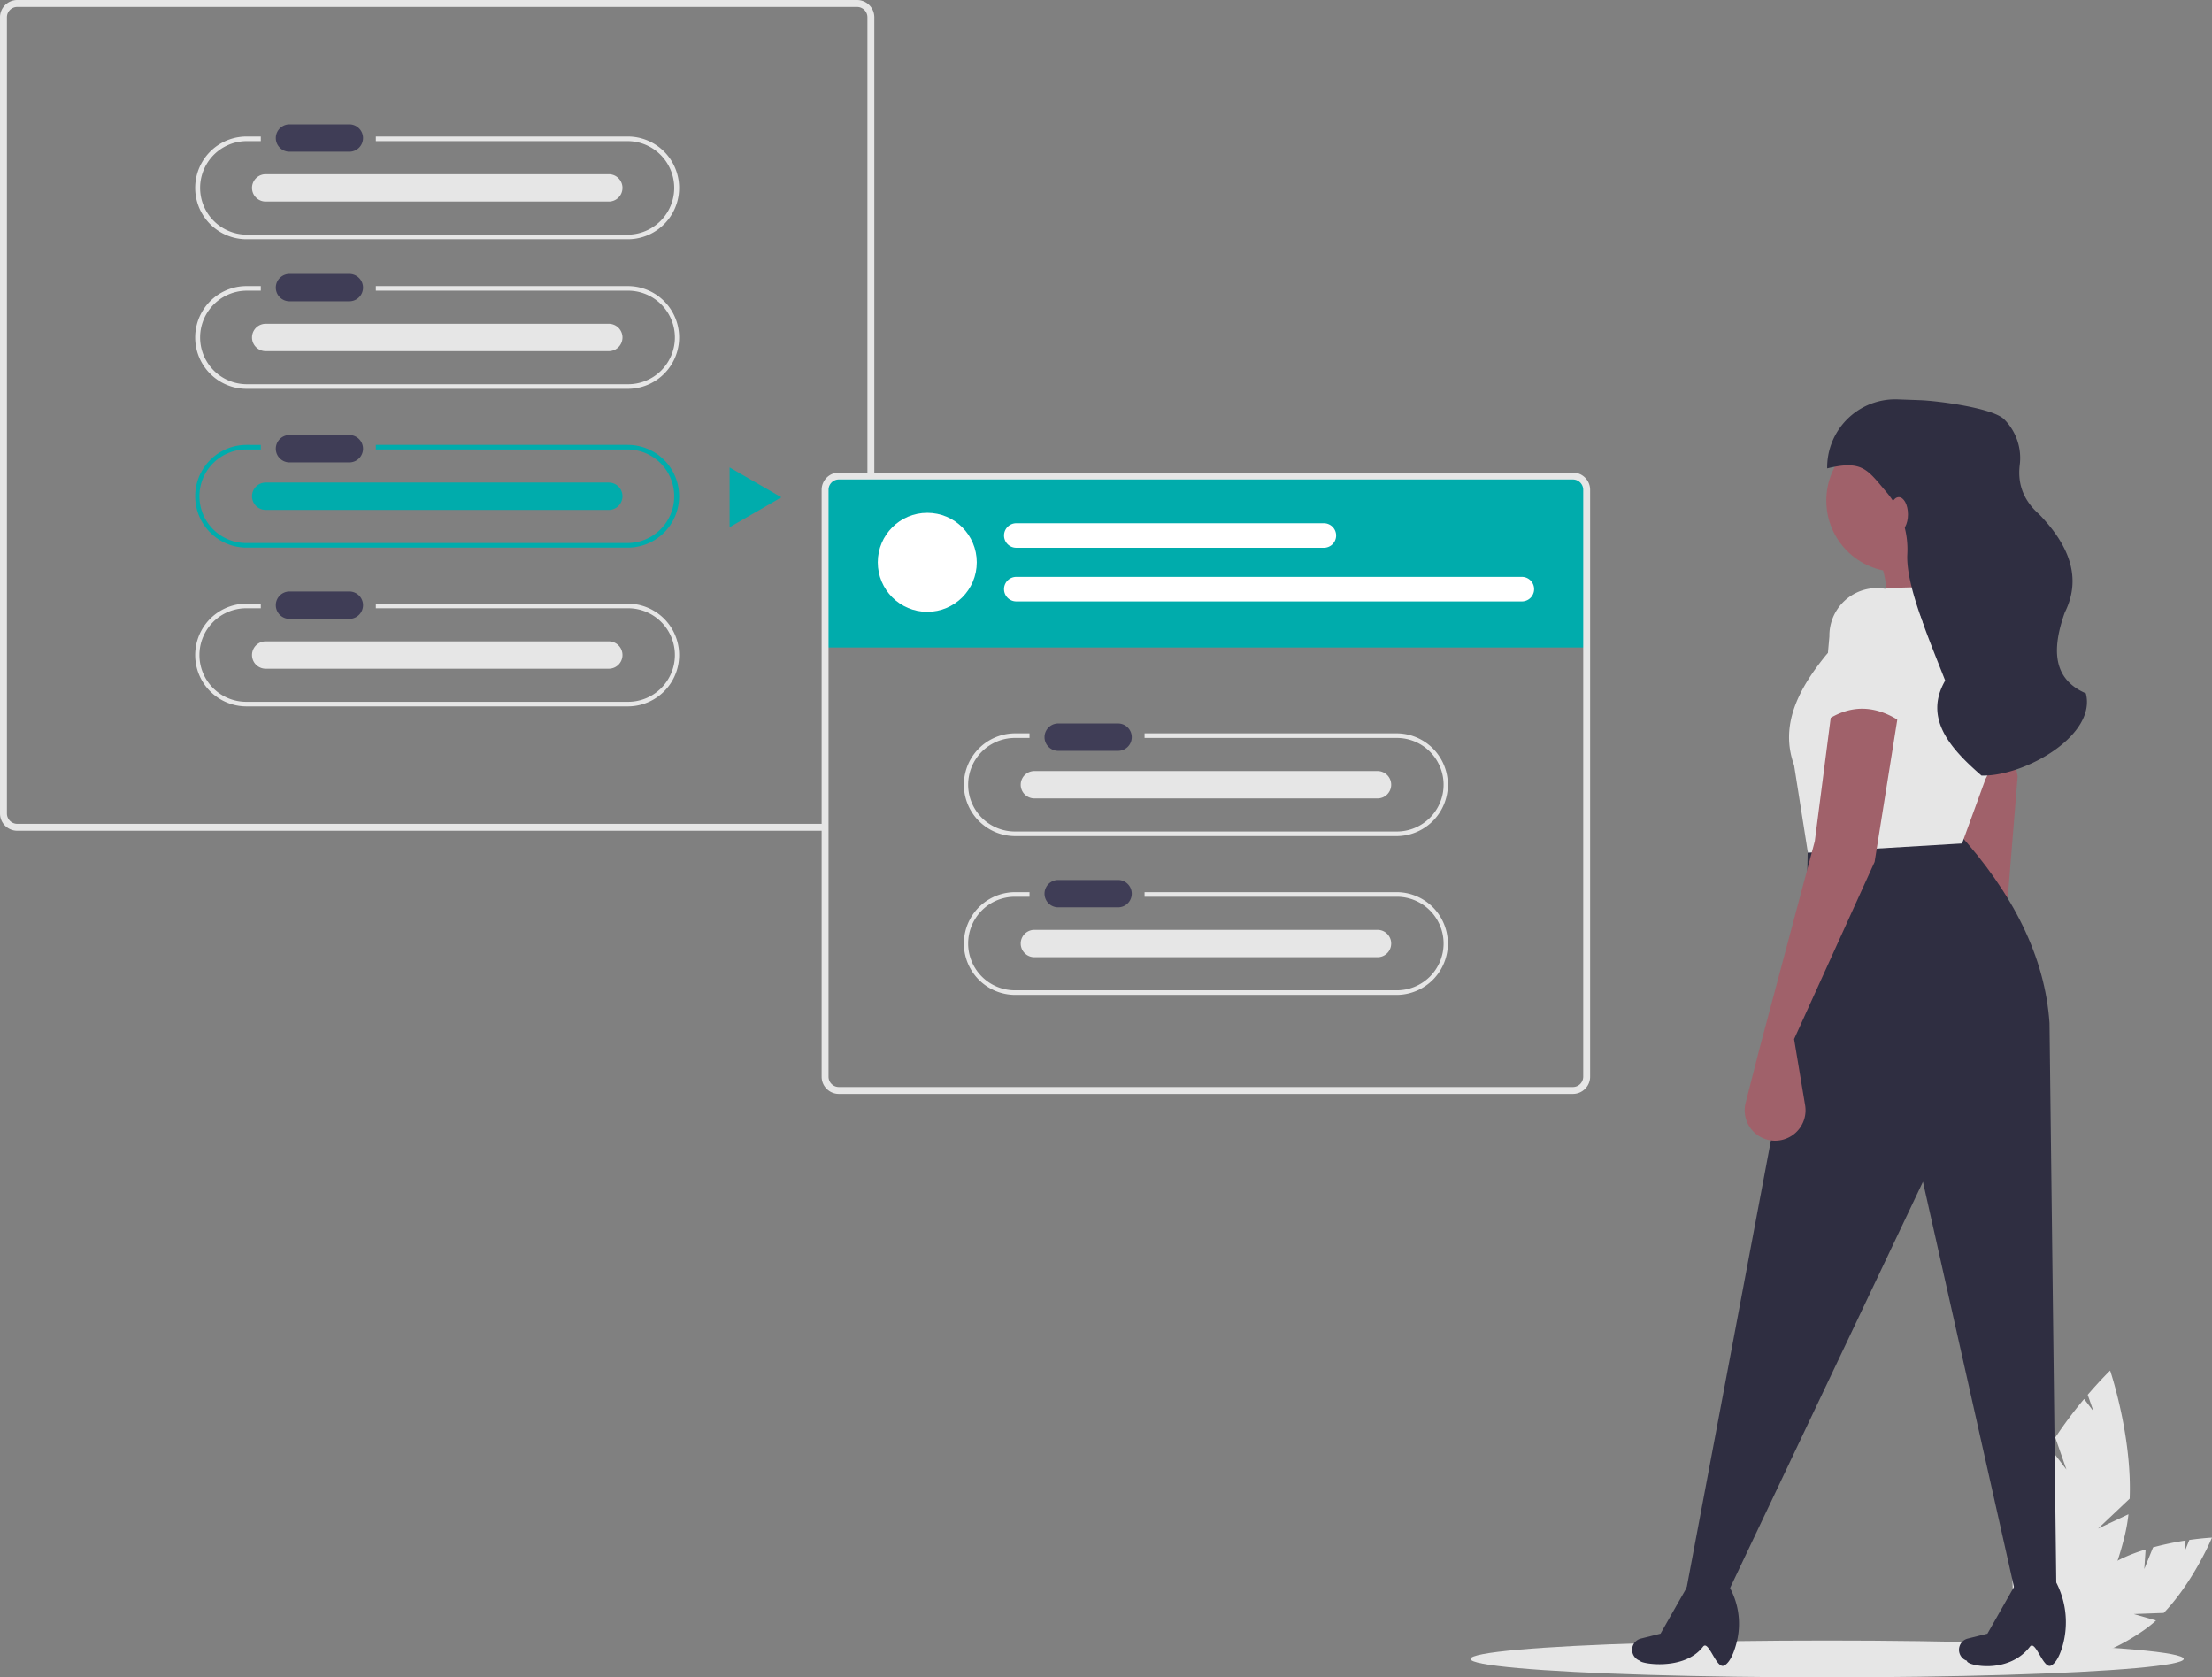 <svg id="b4f08fc7-2376-4427-aaee-2fcb33ba957a" data-name="Layer 1" xmlns="http://www.w3.org/2000/svg" width="920.657" height="698" viewBox="0 0 920.657 698"><rect x="0" y="0" width="920.657" height="698" fill="#808080" stroke="none"/><path d="M1032.144,753.934l3.662-9.022a122.561,122.561,0,0,1,13.519-2.841l-.301,4.387,1.875-4.619c5.642-.8,9.43-.973,9.43-.973s-7.609,18.279-20.075,31.335l-12.487.457,9.282,2.674a49.585,49.585,0,0,1-4.857,3.904c-17.172,12.024-35.019,16.164-39.863,9.246s5.149-22.274,22.32-34.298a65.28,65.28,0,0,1,18.051-8.37Z" transform="translate(-139.671 -101)" fill="#e6e6e6"/><path d="M999.746,712.541l-4.646-13.329a177.676,177.676,0,0,1,12.002-16.031l3.87,5.065-2.379-6.825c5.379-6.271,9.337-10.083,9.337-10.083s9.207,27.186,8.126,53.333l-13.16,12.447,12.667-5.971a71.883,71.883,0,0,1-1.553,8.899c-7.192,29.526-22.666,51.112-34.561,48.215s-15.708-29.182-8.516-58.708a94.634,94.634,0,0,1,11.647-26.388Z" transform="translate(-139.671 -101)" fill="#e6e6e6"/><ellipse cx="760.462" cy="690.339" rx="148.434" ry="7.661" fill="#e6e6e6"/><path d="M400.958,220.049H296.098v1.915H400.958a19.466,19.466,0,1,1,0,38.931H242.287a19.466,19.466,0,0,1,0-38.931h5.93v-1.915H242.287a21.381,21.381,0,0,0,0,42.762H400.958a21.381,21.381,0,0,0,0-42.762Z" transform="translate(-139.671 -101)" fill="#e6e6e6"/><path d="M400.958,286.126H296.098v1.915H400.958a19.466,19.466,0,0,1,0,38.931H242.287a19.466,19.466,0,1,1,0-38.931h5.93v-1.915H242.287a21.381,21.381,0,0,0,0,42.762H400.958a21.381,21.381,0,0,0,0-42.762Z" transform="translate(-139.671 -101)" fill="#00acac"/><path d="M400.958,352.203H296.098v1.915H400.958a19.466,19.466,0,1,1,0,38.931H242.287a19.466,19.466,0,1,1,0-38.931h5.93v-1.915H242.287a21.381,21.381,0,0,0,0,42.762H400.958a21.381,21.381,0,0,0,0-42.762Z" transform="translate(-139.671 -101)" fill="#e6e6e6"/><path id="bcf0cfa3-66a2-4303-bdd5-8030f4bfd15a" data-name="Path 40" d="M260.052,214.989a5.695,5.695,0,0,0,0,11.388H285.033a5.695,5.695,0,0,0,.187-11.388q-.093-.002-.187,0Z" transform="translate(-139.671 -101)" fill="#3f3d56"/><path id="ec7ee251-c029-4a40-a2db-c56bfeeebca2" data-name="Path 40" d="M260.052,282.024a5.695,5.695,0,0,0,0,11.388H285.033a5.695,5.695,0,0,0,.187-11.388q-.093-.002-.187,0Z" transform="translate(-139.671 -101)" fill="#3f3d56"/><path id="a580efb3-72c6-475f-9d34-6093d6a0cbd0" data-name="Path 40" d="M260.052,347.143a5.695,5.695,0,0,0,0,11.388H285.033a5.695,5.695,0,0,0,.187-11.388q-.093-.002-.187,0Z" transform="translate(-139.671 -101)" fill="#3f3d56"/><path id="fe8fe944-e2e2-4630-bb61-cdb395efd789" data-name="Path 40" d="M250.144,235.736a5.695,5.695,0,0,0,0,11.388H392.914a5.695,5.695,0,1,0,.187-11.388q-.093-.002-.187,0Z" transform="translate(-139.671 -101)" fill="#e6e6e6"/><path d="M400.958,157.803H296.098v1.915H400.958a19.466,19.466,0,0,1,0,38.931H242.287a19.466,19.466,0,0,1,0-38.931h5.93v-1.915H242.287a21.381,21.381,0,0,0,0,42.762H400.958a21.381,21.381,0,0,0,0-42.762Z" transform="translate(-139.671 -101)" fill="#e6e6e6"/><path id="bcfa29a8-6865-4c73-8c61-6a785352b808" data-name="Path 40" d="M260.052,152.743a5.695,5.695,0,0,0,0,11.388H285.033a5.695,5.695,0,0,0,.187-11.388q-.093-.002-.187,0Z" transform="translate(-139.671 -101)" fill="#3f3d56"/><path id="e794b9a0-7aca-4299-a24e-8f26dee3f545" data-name="Path 40" d="M250.144,173.49a5.695,5.695,0,0,0,0,11.388H392.914a5.695,5.695,0,1,0,.187-11.388q-.093-.002-.187,0Z" transform="translate(-139.671 -101)" fill="#e6e6e6"/><path id="bf86555d-9ede-426e-830a-ea26134fbb4f" data-name="Path 40" d="M250.144,301.813a5.695,5.695,0,0,0,0,11.388H392.914a5.695,5.695,0,1,0,.187-11.388q-.093-.002-.187,0Z" transform="translate(-139.671 -101)" fill="#00acac"/><path id="bd15929f-7f71-4330-8805-c384166b6a45" data-name="Path 40" d="M250.144,367.89a5.695,5.695,0,0,0,0,11.388H392.914a5.695,5.695,0,1,0,.187-11.388q-.093-.002-.187,0Z" transform="translate(-139.671 -101)" fill="#e6e6e6"/><polygon points="325.216 206.951 303.669 194.511 303.669 219.391 325.216 206.951 303.669 194.511 303.669 219.391 325.216 206.951" fill="#00acac"/><path d="M483.561,443.834H146.854a4.314,4.314,0,0,1-4.309-4.309V108.182a4.314,4.314,0,0,1,4.309-4.309H496.391a4.314,4.314,0,0,1,4.309,4.309V304.36h2.873V108.182A7.19,7.19,0,0,0,496.391,101H146.854a7.19,7.19,0,0,0-7.182,7.182V439.525a7.19,7.19,0,0,0,7.182,7.182H483.561Z" transform="translate(-139.671 -101)" fill="#e6e6e6"/><path d="M792.485,299.571H490.657c-3.917,0-7.096,2.48-7.096,5.536v65.329H799.582V305.108C799.582,302.052,796.402,299.571,792.485,299.571Z" transform="translate(-139.671 -101)" fill="#00acac"/><path d="M794.315,297.656H488.828a7.185,7.185,0,0,0-7.182,7.182V549.036a7.185,7.185,0,0,0,7.182,7.182H794.315a7.185,7.185,0,0,0,7.182-7.182V304.838A7.185,7.185,0,0,0,794.315,297.656Zm4.309,251.38a4.316,4.316,0,0,1-4.309,4.309H488.828a4.316,4.316,0,0,1-4.309-4.309V304.838a4.316,4.316,0,0,1,4.309-4.309H794.315a4.316,4.316,0,0,1,4.309,4.309Z" transform="translate(-139.671 -101)" fill="#e6e6e6"/><path d="M720.907,406.171H616.047v1.915H720.907a19.466,19.466,0,1,1,0,38.931H562.235a19.466,19.466,0,1,1,0-38.931H568.165v-1.915h-5.93a21.381,21.381,0,0,0,0,42.762H720.907a21.381,21.381,0,0,0,0-42.762Z" transform="translate(-139.671 -101)" fill="#e6e6e6"/><path d="M720.907,472.248H616.047v1.915H720.907a19.466,19.466,0,1,1,0,38.931H562.235a19.466,19.466,0,1,1,0-38.931H568.165v-1.915h-5.93a21.381,21.381,0,1,0,0,42.762H720.907a21.381,21.381,0,0,0,0-42.762Z" transform="translate(-139.671 -101)" fill="#e6e6e6"/><path id="f0e892c8-c763-4555-99cb-2aee4aa2c1bd" data-name="Path 40" d="M580.001,402.069a5.695,5.695,0,0,0,0,11.388h24.981a5.695,5.695,0,0,0,.187-11.388q-.093-.002-.187,0Z" transform="translate(-139.671 -101)" fill="#3f3d56"/><path id="b030a2e8-ef2c-42ed-9562-f4777aec2710" data-name="Path 40" d="M580.001,467.189a5.695,5.695,0,0,0,0,11.388h24.981a5.695,5.695,0,0,0,.187-11.388q-.093-.002-.187,0Z" transform="translate(-139.671 -101)" fill="#3f3d56"/><path id="b7b74475-3363-467c-a0a1-8003b6263e2a" data-name="Path 40" d="M570.093,421.858a5.695,5.695,0,0,0,0,11.388H712.863a5.695,5.695,0,1,0,.187-11.388q-.093-.002-.187,0Z" transform="translate(-139.671 -101)" fill="#e6e6e6"/><path id="ef56dfc7-cfad-4aec-8de6-97ba4c392594" data-name="Path 40" d="M570.093,487.935a5.695,5.695,0,0,0,0,11.388H712.863a5.695,5.695,0,1,0,.187-11.388q-.093-.002-.187,0Z" transform="translate(-139.671 -101)" fill="#e6e6e6"/><circle cx="385.946" cy="234.004" r="20.601" fill="#fff"/><path id="b00574f6-7832-428e-9f30-d233874666a9" data-name="Path 40" d="M562.566,318.742a5.105,5.105,0,0,0,0,10.208H690.535a5.105,5.105,0,1,0,.168-10.208q-.084-.001-.168,0Z" transform="translate(-139.671 -101)" fill="#fff"/><path id="a75f2174-018f-4ccd-a38d-4db47ce7fed4" data-name="Path 40" d="M562.566,341.059a5.105,5.105,0,0,0,0,10.208h210.372a5.105,5.105,0,1,0,.168-10.208q-.084-.001-.168,0Z" transform="translate(-139.671 -101)" fill="#fff"/><path d="M967.789,361.027,925.653,365.815c.575-12.943-.519-25.015-4.788-35.433l34.475-12.449C952.25,330.822,958.052,345.523,967.789,361.027Z" transform="translate(-139.671 -101)" fill="#a0616a"/><path d="M972.87,504.754,986.519,529.119a12.66,12.66,0,0,1-4.858,17.232q-.082.046-.164.09h0a12.66,12.66,0,0,1-18.626-9.934l-2.219-23.285-7.561-88.878L940.192,365.885l26.779-7.603,12.465,65.74Z" transform="translate(-139.671 -101)" fill="#a0616a"/><path d="M995.561,764.193l-17.237-.958-38.306-170.459-81.399,171.417-17.237-.958,49.797-264.308.958-47.882,62.246-3.831c23.264,25.585,36.44,52.044,38.306,79.484Z" transform="translate(-139.671 -101)" fill="#2f2e41"/><path d="M857.22,794.122c-3.263,1.489-6.4-10.933-8.748-7.871-7.887,10.283-26.249,7.057-26.166,5.87a4.812,4.812,0,0,1-3.109-6.054q.035-.109.076-.217h0a4.812,4.812,0,0,1,3.339-2.979l8.187-2.047,12.855-22.607,13.123-.887h0a31.353,31.353,0,0,1,5.799,26.747C861.385,788.937,859.547,793.061,857.22,794.122Z" transform="translate(-139.671 -101)" fill="#2f2e41"/><path d="M993.282,794.122c-3.263,1.489-6.399-10.932-8.748-7.871-9.086,11.841-26.778,7.754-26.166,5.87a4.812,4.812,0,0,1-3.109-6.054q.035-.109.076-.217h0a4.812,4.812,0,0,1,3.339-2.979l8.187-2.047,12.855-22.607,14.01-1.773.354.579a36.123,36.123,0,0,1,3.871,29.537C996.785,790.293,995.199,793.247,993.282,794.122Z" transform="translate(-139.671 -101)" fill="#2f2e41"/><circle cx="789.812" cy="208.315" r="29.687" fill="#a0616a"/><path d="M956.297,452.003l-64.162,3.831-5.746-36.39c-5.948-16.358,1.486-31.385,13.407-45.967l24.899-27.771,34.475-.958h0a25.749,25.749,0,0,1,17.521,21.305,101.921,101.921,0,0,1-10.66,59.207Z" transform="translate(-139.671 -101)" fill="#e6e6e6"/><path d="M886.39,533.402l4.591,27.547a12.66,12.66,0,0,1-10.406,14.569q-.092.015-.185.029h0a12.66,12.66,0,0,1-14.161-15.655l5.797-22.66,22.983-86.187,7.661-59.374,27.771,1.915-10.534,66.077Z" transform="translate(-139.671 -101)" fill="#a0616a"/><path d="M965.084,423.752h-.687c-12.949-11.22-24.202-23.799-15.115-39.547-7.707-19.562-16.3-39.877-15.78-52.444a36.856,36.856,0,0,0-8.372-25.624c-8.19-9.567-10.013-13.84-24.971-10.222h0a28.343,28.343,0,0,1,27.947-28.734q.712-.01,1.424.016l9.345.34c7.149.26,29.996,3.182,34.902,7.9a22.759,22.759,0,0,1,6.515,19.137c-.917,7.8,1.544,14.687,8.119,20.462,12.587,13.016,17.779,26.522,10.642,40.844-5.387,15.162-5.13,27.641,8.766,33.641h0C1012.331,406.841,982.982,423.752,965.084,423.752Z" transform="translate(-139.671 -101)" fill="#2f2e41"/><path d="M933.314,403.163c-11.887-9.094-23.701-9.812-35.433-.958l3.204-36.365a19.772,19.772,0,0,1,18.829-20.091h0a19.772,19.772,0,0,1,20.69,18.809q.03.634.02,1.27Z" transform="translate(-139.671 -101)" fill="#e6e6e6"/><ellipse cx="790.291" cy="214.061" rx="3.831" ry="7.182" fill="#a0616a"/></svg>